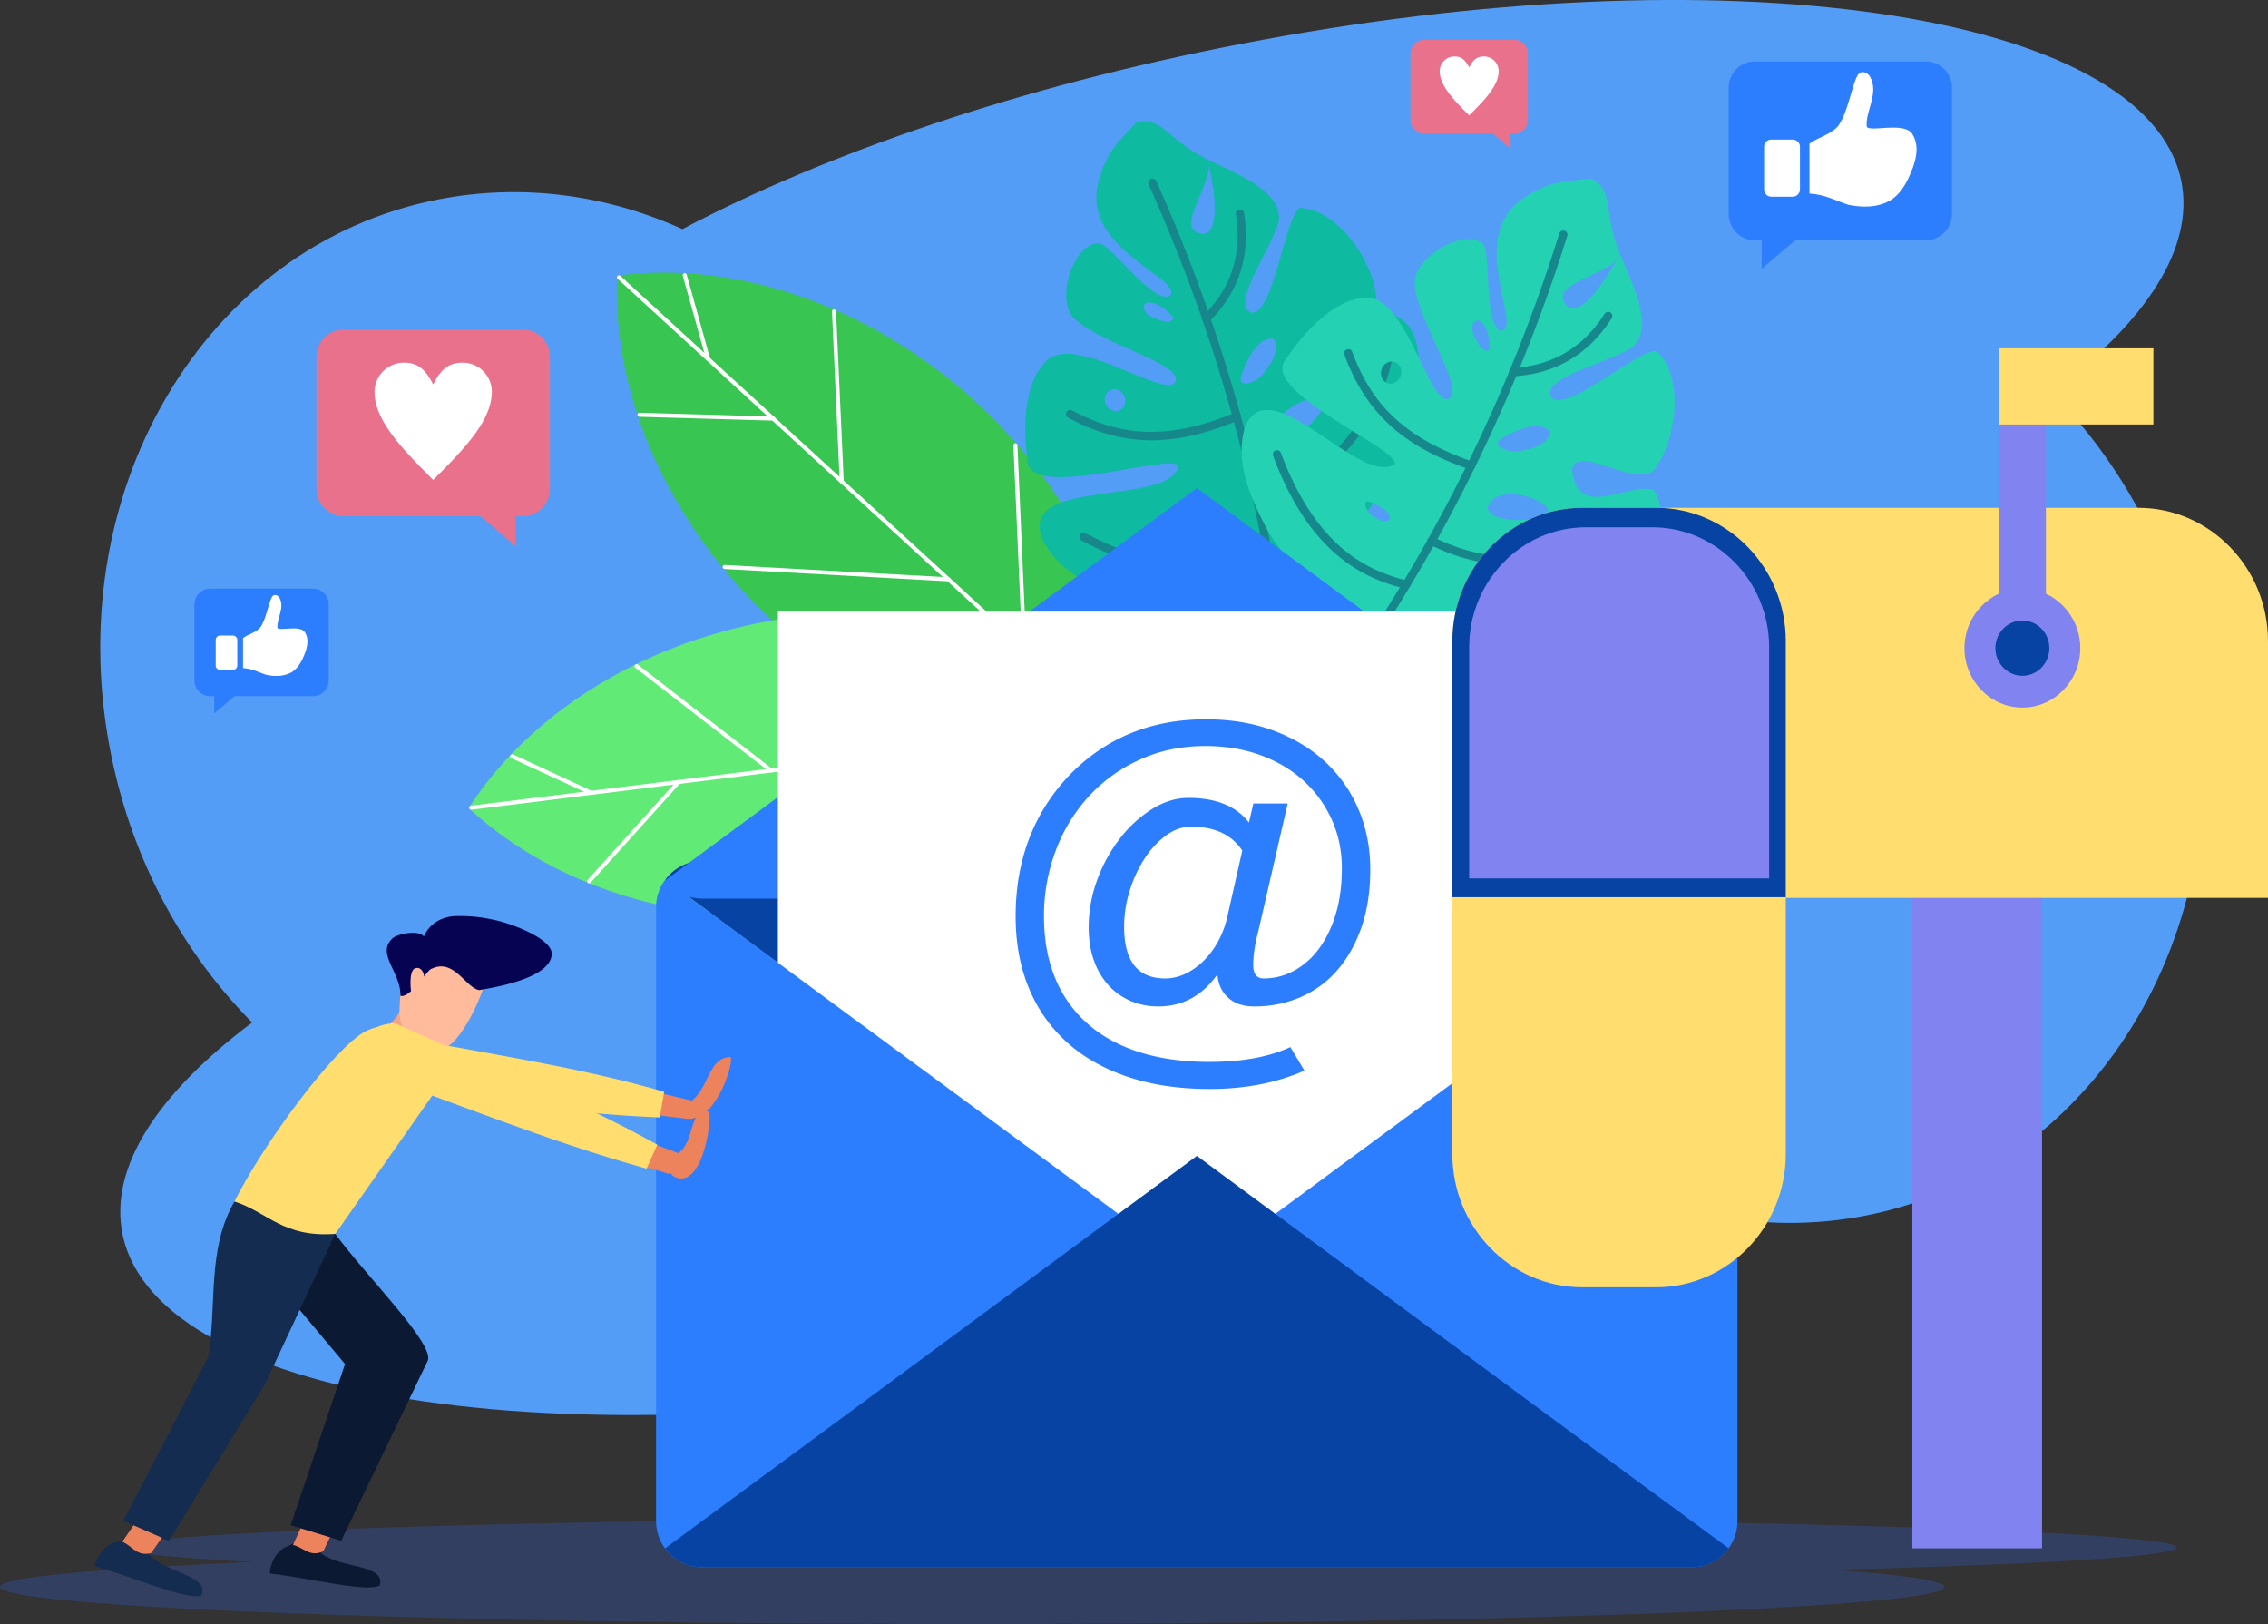 <svg id="Illustration" xmlns="http://www.w3.org/2000/svg" viewBox="0 0 2651.39 1898.4"><rect x="0" y="0" width="2651.39" height="1898.4" fill="#333333" stroke="none"/><defs><style>.cls-1{fill:#549df6;}.cls-1,.cls-10,.cls-11,.cls-12,.cls-14,.cls-15,.cls-19,.cls-2,.cls-20,.cls-22,.cls-23,.cls-24,.cls-25,.cls-3,.cls-6,.cls-8{fill-rule:evenodd;}.cls-2{fill:#333f60;}.cls-3,.cls-4{fill:#38c551;}.cls-14,.cls-5{fill:#fff;}.cls-6,.cls-7{fill:#61ea75;}.cls-8{fill:#0ebaa0;}.cls-9{fill:#16888c;}.cls-10{fill:#24d1b3;}.cls-11,.cls-18{fill:#0643a3;}.cls-12,.cls-13{fill:#2c7efe;}.cls-15{fill:#ea718b;}.cls-16{fill:#8183f1;}.cls-17,.cls-20{fill:#ffde6f;}.cls-19{fill:#ed835c;}.cls-21{fill:#f4a484;}.cls-22{fill:#ffbb9b;}.cls-23{fill:#060352;}.cls-24{fill:#0b1a32;}.cls-25{fill:#132c4f;}</style></defs><path class="cls-1" d="M369.08,1246.08C258.81,1328.82,201.42,1415.36,217.65,1494c41.16,197.9,534,269.26,1101.14,159.28,255.65-49.65,482.6-127.56,651-216.17,88.36,40,186.54,53.78,284.73,34.82,274.9-53.44,446.34-345.46,382.9-652.31-25.68-123.08-85-229.61-164.64-310,110.26-82.74,167.66-169.28,151.43-247.89-41.17-197.9-534-269.26-1100.77-159.28-255.65,49.3-482.59,127.22-651.39,216.17-88.36-40-186.54-53.78-284.73-34.82C312.44,336.91,141,628.94,204.82,936.13c25.3,122.74,84.58,229.61,164.26,309.95Z" transform="translate(-74.31 -50.8)"/><path class="cls-2" d="M1419,1824.67c663.15,0,1200.39,15.9,1200.39,35.11,0,10.26-155.2,19.54-401.58,26.16,82.85,6,129.52,12.59,129.52,19.87,0,23.85-508.66,43.39-1136.35,43.39S74.31,1929.66,74.31,1905.81c0-11.26,112.15-21.19,296.29-29.14-97-5-151.94-10.6-151.94-16.89,0-19.21,537.24-35.11,1200.38-35.11Z" transform="translate(-74.31 -50.8)"/><path class="cls-3" d="M798,375.06c135.13-17,291.13,33.33,415.67,147.52s188.14,265.19,182.94,401.34c-135.2,17-291.14-33.33-415.67-147.52S792.77,511.16,798,375.06Z" transform="translate(-74.31 -50.8)"/><path class="cls-4" d="M1398.93,926l-2,.25c-141,17.7-297.1-37.68-417.56-148.12S790.19,516.92,795.68,375l.08-2,2-.25c141-17.76,297,37.62,417.56,148.12S1404.43,782,1399,924ZM800.32,377.15c-4.71,140,63.31,288.45,182.25,397.51s272.67,163.92,411.79,147.17C1399,781.78,1331,633.32,1212.11,524.32S939.38,360.34,800.32,377.15Z" transform="translate(-74.31 -50.8)"/><path class="cls-5" d="M1398.38,925.52a2.36,2.36,0,0,1-3.33.14L796.44,376.79a2.36,2.36,0,1,1,3.19-3.47l598.61,548.87A2.36,2.36,0,0,1,1398.38,925.52Z" transform="translate(-74.31 -50.8)"/><path class="cls-5" d="M903.91,472.13a2.29,2.29,0,0,1-1.1.68,2.36,2.36,0,0,1-2.91-1.64l-27.37-98a2.36,2.36,0,0,1,4.55-1.27l27.36,98A2.34,2.34,0,0,1,903.91,472.13Z" transform="translate(-74.31 -50.8)"/><path class="cls-5" d="M979.82,541.73a2.35,2.35,0,0,1-1.81.77L822,538a2.36,2.36,0,1,1,.13-4.71l156.06,4.45a2.36,2.36,0,0,1,1.67,4Z" transform="translate(-74.31 -50.8)"/><path class="cls-5" d="M1060.06,615.3a2.34,2.34,0,0,1-1.63.77,2.36,2.36,0,0,1-2.47-2.25l-9-198.75a2.36,2.36,0,1,1,4.71-.22l9,198.75A2.37,2.37,0,0,1,1060.06,615.3Z" transform="translate(-74.31 -50.8)"/><path class="cls-5" d="M1184.71,729.6a2.36,2.36,0,0,1-1.87.76L921.23,715.91a2.36,2.36,0,0,1,.26-4.71l261.62,14.45a2.37,2.37,0,0,1,2.22,2.49A2.31,2.31,0,0,1,1184.71,729.6Z" transform="translate(-74.31 -50.8)"/><path class="cls-5" d="M1273.49,811a2.34,2.34,0,0,1-1.63.77,2.36,2.36,0,0,1-2.46-2.26l-10.38-238a2.36,2.36,0,0,1,4.72-.21l10.37,238A2.32,2.32,0,0,1,1273.49,811Z" transform="translate(-74.31 -50.8)"/><path class="cls-5" d="M1338,870.11a2.35,2.35,0,0,1-1.57.76l-195.19,13.58a2.36,2.36,0,1,1-.33-4.7l195.19-13.59a2.36,2.36,0,0,1,1.9,4Z" transform="translate(-74.31 -50.8)"/><path class="cls-6" d="M625.23,995C699.85,881,839.31,794.88,1007,774.06s323.89,28.61,424.21,120.82c-74.71,114-214.09,200.09-381.76,220.92s-324-28.6-424.2-120.82Z" transform="translate(-74.31 -50.8)"/><path class="cls-7" d="M1434.25,894.5l-1.09,1.67c-77.92,118.85-221.26,201.82-383.44,222S728.17,1092.9,623.63,996.71l-1.47-1.35,1.09-1.68c77.84-118.83,221.18-201.81,383.44-222S1328.16,797,1432.78,893.14ZM628.3,994.59c103.56,94.33,260.7,138.75,420.84,118.87s301.55-101.4,379-218.2c-103.64-94.32-260.78-138.74-420.83-118.86S705.64,877.8,628.3,994.59Z" transform="translate(-74.31 -50.8)"/><path class="cls-5" d="M1433.53,894.59a2.36,2.36,0,0,1-2,2.63l-806,100.1a2.36,2.36,0,0,1-.58-4.69l806-100.09A2.36,2.36,0,0,1,1433.53,894.59Z" transform="translate(-74.31 -50.8)"/><path class="cls-5" d="M767.78,977.27a2.36,2.36,0,0,1-3.33,2.43L672.07,937a2.36,2.36,0,0,1,2-4.29l92.37,42.69A2.38,2.38,0,0,1,767.78,977.27Z" transform="translate(-74.31 -50.8)"/><path class="cls-5" d="M870,964.58a2.35,2.35,0,0,1-.59,1.87l-104.54,116a2.36,2.36,0,1,1-3.5-3.16l104.54-116a2.36,2.36,0,0,1,4.09,1.29Z" transform="translate(-74.31 -50.8)"/><path class="cls-5" d="M978,951.16a2.36,2.36,0,0,1-3.79,2.15L817,831.36a2.36,2.36,0,0,1,2.89-3.73l157.19,122A2.36,2.36,0,0,1,978,951.16Z" transform="translate(-74.31 -50.8)"/><path class="cls-5" d="M1145.84,930.31a2.32,2.32,0,0,1-.63,1.92L964.64,1122.08a2.36,2.36,0,1,1-3.42-3.25L1141.79,929a2.37,2.37,0,0,1,3.34-.08A2.31,2.31,0,0,1,1145.84,930.31Z" transform="translate(-74.31 -50.8)"/><path class="cls-5" d="M1265.37,915.47a2.32,2.32,0,0,1-.48,1.74,2.36,2.36,0,0,1-3.31.41L1073.63,771.27a2.36,2.36,0,0,1,2.9-3.72l188,146.35A2.34,2.34,0,0,1,1265.37,915.47Z" transform="translate(-74.31 -50.8)"/><path class="cls-5" d="M1352.16,904.69a2.32,2.32,0,0,1-.44,1.69l-116.17,157.45a2.36,2.36,0,1,1-3.79-2.8l116.17-157.45a2.35,2.35,0,0,1,3.29-.5A2.3,2.3,0,0,1,1352.16,904.69Z" transform="translate(-74.31 -50.8)"/><path class="cls-8" d="M1564.11,742.11c54.34-21.32,138.86-108.8,159.15-195.25,6.4-26.47,28.1-117.82-25.24-129-29,15-42.76,86.68-86.93,45-15.27-26.6,69.49-32.5,72.25-62.13-1.71-40.52-43-105.27-89.73-106.89-17.49,10.67-30.27,125.92-56.75,122.31-24-9.63,21.3-70.11,32-105.08,7-36.41-49.9-57.56-83.16-73.94,11.85,46,12.61,85.7-4.11,86.92-40.32-1.9,16.68-64.31,4.11-86.92-48.26-23.77-51.37-49.17-82-44-26.39,26.75-37.92,39.8-46.21,74.57-16,75.94,101.75,109.33,84.34,129.15-21.9,9.18-71.91-66.51-85.6-61.81-29.81,5-45.44,65.23-28.37,85.48,25.25,30,126.36,54.12,121.12,74.9-6.39,26.23-110.74-52.26-148.71-25.42-29.12,25-30.27,80.36-24.75,117.33-2.42,51.45,170.34-9,176.38,8.57-11.12,47.35-186.71,12-159.45,84.26,18,37.54,55.89,55.13,93.88,70.17,58.59,23,139.52,8.1,177.83-8.14ZM1372.58,506.7c5.89-2.68,13.1.49,16,7.05s.51,14.11-5.43,16.73-13.15-.55-16.09-7.11-.45-14.05,5.49-16.67Zm153.11-17.52c-6.11,18.77,20.35,7.17,25.75-2.2,8.84-10.14,19-27,11.69-40.18-17-1.88-29.06,19.08-37.44,42.38Zm41,72.16c-11.6-26.46,41.7-52.42,55-43.78,9.32,11.34-42,59.89-55,43.78Zm-107.11,86.82c-10,4.17,4.34,11.11,10.13,10,7.41.1,18.17-1.71,21-9.48-5.23-7.79-18.34-5.37-31.1-.48Zm-45.08-243.35c12-2.08,24.78,8.54,31.81,17.64-3.26,8.51-15.46,2.8-23.45-.13-8.9-2.7-15.72-13.21-8.36-17.51Z" transform="translate(-74.31 -50.8)"/><path class="cls-9" d="M1581,928.68a4.87,4.87,0,0,1-1.18-2.88c-15.38-233.78-68.56-449.39-162.59-659.17a4.88,4.88,0,1,1,8.9-4,1905,1905,0,0,1,116,342.17,1966.64,1966.64,0,0,1,47.45,320.35,4.88,4.88,0,0,1-8.56,3.52Z" transform="translate(-74.31 -50.8)"/><path class="cls-9" d="M1480.81,426.57a4.88,4.88,0,0,1,.25-6.66c32.64-32.44,45.44-72.25,38-118.33a4.88,4.88,0,1,1,9.63-1.54c3.78,23.52,2.56,45.89-3.64,66.47-6.67,22.16-19.17,42.45-37.15,60.32a4.89,4.89,0,0,1-6.91,0Z" transform="translate(-74.31 -50.8)"/><path class="cls-9" d="M1540.12,637.63a4.88,4.88,0,0,1,2.42-7.91c78.48-21,130.19-76.33,149.56-160a4.88,4.88,0,0,1,9.51,2.21c-20.23,87.38-74.36,145.2-156.54,167.2A4.89,4.89,0,0,1,1540.12,637.63Z" transform="translate(-74.31 -50.8)"/><path class="cls-9" d="M1321.75,538.07a4.88,4.88,0,0,1,6-7.5c60.26,32.54,115.41,33.34,190.35,2.76a4.88,4.88,0,1,1,3.69,9c-37.57,15.33-68.83,22.68-98.37,23.13-33.72.51-66.53-8.1-100.31-26.34A4.88,4.88,0,0,1,1321.75,538.07Z" transform="translate(-74.31 -50.8)"/><path class="cls-9" d="M1337.48,681.73a4.88,4.88,0,0,1,6-7.52c104,55.11,166.75,36.38,209.83,13.91a4.88,4.88,0,1,1,4.52,8.65c-45.21,23.58-110.94,43.3-218.92-13.94A4.78,4.78,0,0,1,1337.48,681.73Z" transform="translate(-74.31 -50.8)"/><path class="cls-10" d="M1691.84,777.13c54.74,20.12,176,10.74,248.56-40.62,22.28-15.51,99.14-69.54,66.7-113.3-31.71-8-89.5,36.58-94.94-23.91,6.18-30,73.52,21.77,95.31,1.36,25.52-31.45,37.59-107.3,3.7-139.46-20.18-3.66-106.17,74.1-123.66,53.88-11.59-23.13,62.46-38.27,93.67-57.44,29.3-22.63.81-76.16-13.21-110.52-21.64,42.29-47.43,72.53-60.75,62.34-28.94-28.14,55.2-37.06,60.75-62.34-20.33-49.75-5.86-70.79-32.16-87.34-37.6,2.51-54.79,4.59-84.08,25.19-62.36,46.31,3.64,149.3-22.49,152.6-22.52-7.61-9.77-97.5-23.17-103.06-25.5-16-77.21,18.66-77.85,45.23-1,39.2,58.71,124.23,40.94,136.37-22.09,15.34-48.17-112.63-94.45-117.67-38.4-.58-75.9,40.08-96.3,71.4-35.94,37,133.5,106.23,126.32,123.38-39.66,28.09-147.64-114.82-175.21-42.59-11.38,40,5.28,78.31,23.74,114.69,28.61,56.09,99,98.56,138.58,111.81Zm12.7-303.21c6.16,2,9.47,9.09,7.33,15.95s-9,10.85-15.17,8.88-9.47-9.09-7.33-16,8.94-10.78,15.17-8.87Zm126.17,88.5c-17,9.93,10.52,18.85,20.74,15.4,13.37-1.75,32.19-7.58,35.4-22.27-11.42-12.73-34.34-5.11-56.14,6.87Zm-17.13,81.15c8.91-27.42,66-11.59,70.25,3.73-.54,14.69-71.09,17-70.25-3.73Zm-137.7-6c-10.27-3.5-4.16,11.18.92,14.2,5.54,5,14.77,10.7,22,6.81,1.24-9.3-10.17-16.15-23-21Zm127.64-212c10.37,6.42,12.86,22.81,12.07,34.28-8,4.19-13.45-8.18-17.46-15.59-4.8-7.93-3-20.28,5.39-18.69Z" transform="translate(-74.31 -50.8)"/><path class="cls-9" d="M1581.85,931.24a4.88,4.88,0,0,1-.18-6.19c143.51-185.22,246.7-381.89,315.49-601.24a4.88,4.88,0,1,1,9.31,2.92,1908,1908,0,0,1-140.16,333A1969.18,1969.18,0,0,1,1589.39,931a4.89,4.89,0,0,1-6.85.87A4.77,4.77,0,0,1,1581.85,931.24Z" transform="translate(-74.31 -50.8)"/><path class="cls-9" d="M1839.81,489a4.76,4.76,0,0,1-1.19-2.92,4.88,4.88,0,0,1,4.59-5.15c46-2.66,82-24,107-63.39a4.88,4.88,0,0,1,8.24,5.24c-26.85,42.2-65.44,65-114.71,67.89A4.84,4.84,0,0,1,1839.81,489Z" transform="translate(-74.31 -50.8)"/><path class="cls-9" d="M1744.26,686.26a4.88,4.88,0,0,1,5.86-7.57c72.71,36.31,148.12,29.23,218.07-20.49a4.88,4.88,0,1,1,5.66,7.95c-73.08,52-151.95,59.3-228.09,21.27A4.94,4.94,0,0,1,1744.26,686.26Z" transform="translate(-74.31 -50.8)"/><path class="cls-9" d="M1684.74,533c-16.27-18.68-29-41-38.74-67.51a4.88,4.88,0,0,1,9.17-3.35c23.51,64.32,64.25,101.49,140.63,128.3a4.88,4.88,0,0,1-3.23,9.21c-38.28-13.44-66.55-28.66-89-47.9A183.64,183.64,0,0,1,1684.74,533Z" transform="translate(-74.31 -50.8)"/><path class="cls-9" d="M1616.26,678.68c-19.49-22.38-37.93-52.94-53.72-95.17a4.88,4.88,0,0,1,9.14-3.42c41.19,110.16,100.63,137.74,147.82,149.46a4.88,4.88,0,0,1-2.35,9.48C1685.91,731.27,1649.57,716.93,1616.26,678.68Z" transform="translate(-74.31 -50.8)"/><path class="cls-11" d="M1473.54,1537.43l393.13-290.13,227.87-168.25a53.3,53.3,0,0,0-43.06-21.86H895.26a53.8,53.8,0,0,0-43.06,21.86l227.87,168.25Z" transform="translate(-74.31 -50.8)"/><path class="cls-12" d="M1473.54,621.33l393.13,290.13,227.87,168.25a53,53,0,0,1-43.06,21.53H895.26a53.5,53.5,0,0,1-43.06-21.53l227.87-168.25Z" transform="translate(-74.31 -50.8)"/><rect class="cls-5" x="909.39" y="714.94" width="979.69" height="986.32"/><path class="cls-12" d="M2094.54,1079.05a52.52,52.52,0,0,1,10.93,32.46v717.38a54,54,0,0,1-54,54H895.26a54.21,54.21,0,0,1-54-54V1111.51a52.58,52.58,0,0,1,10.93-32.46l227.87,168.25,393.47,290.13,393.13-290.13Z" transform="translate(-74.31 -50.8)"/><path class="cls-11" d="M1473.54,1402l-393.47,290.47-228.2,168.25a53.81,53.81,0,0,0,43.39,22.19H2051.48a53.93,53.93,0,0,0,43.72-22.19l-228.53-168.25Z" transform="translate(-74.31 -50.8)"/><path class="cls-13" d="M1676.2,1067.06q0,37.95-10.3,67.66T1637.6,1185a119.66,119.66,0,0,1-42.94,31.44,133.87,133.87,0,0,1-54,10.84q-19.51,0-30.68-10.3t-12.47-27.21q-26.46,37.52-69.17,37.51a80.63,80.63,0,0,1-32.53-6.5,74.63,74.63,0,0,1-25.8-18.43,84.62,84.62,0,0,1-16.92-29q-6.07-17-6.07-38.06a159.63,159.63,0,0,1,10.3-56.81,179.94,179.94,0,0,1,26.89-48.36,144,144,0,0,1,37.3-33.83q20.7-12.79,42.17-12.79,48.36,0,70.69,28.84l5.21-22.34h40.11L1545,1140.79a183.33,183.33,0,0,0-4.45,21.69,125.68,125.68,0,0,0-1.19,16.26q0,15.83,12.14,15.83a73.82,73.82,0,0,0,35.56-9,88.83,88.83,0,0,0,29.17-25.8q12.46-16.8,19.62-40.45t7.16-53.56q0-30.57-11.71-56.59a138.27,138.27,0,0,0-32.64-45.33q-20.93-19.29-50.3-30.14t-65.16-10.84q-41.43,0-76.22,15.83a183.13,183.13,0,0,0-59.74,42.94,194.29,194.29,0,0,0-38.71,63.42,215.09,215.09,0,0,0-13.77,76.88q0,40.77,13.12,72.32A143.39,143.39,0,0,0,1346,1247.7q24.93,21.9,60.82,33.18t81.42,11.27q57,0,94.55-17.35l16.48,27.54q-49,21.48-110.81,21.47-52.9,0-95-14t-71.34-40.12a173.56,173.56,0,0,1-44.88-63.54q-15.62-37.41-15.62-84.24,0-98.67,62.89-165,63.52-65.28,159.38-65.28,44,0,79.58,13.34t60.6,36.86a161.7,161.7,0,0,1,38.6,55.63Q1676.2,1029.55,1676.2,1067.06Zm-149.62-21.9q-18.43-28-59.85-28-15.4,0-29.49,10.41a103.31,103.31,0,0,0-24.94,27,149,149,0,0,0-17.35,37.51,140.56,140.56,0,0,0-6.5,42q0,60.5,47.92,60.5a54.6,54.6,0,0,0,23.31-5.31,77.44,77.44,0,0,0,21.14-14.75,98.19,98.19,0,0,0,17.24-22.77,109.39,109.39,0,0,0,11.17-29.81Z" transform="translate(-74.31 -50.8)"/><path class="cls-12" d="M2125.73,122.64h199.95a30.58,30.58,0,0,1,30.53,30.52v148a30.58,30.58,0,0,1-30.53,30.52H2173.06L2133.75,365V331.65h-8a30.58,30.58,0,0,1-30.53-30.52v-148a30.58,30.58,0,0,1,30.53-30.52Z" transform="translate(-74.31 -50.8)"/><path class="cls-14" d="M2189.62,218.87c9.57-7.5,23-9.83,32.59-19.66,11.9-14,17.08-49.67,23.8-60.53,4.14-6.47,11.12-3.11,14,1,11.9,19.66-5.43,41.13-3.36,59.5,4.91,5.95,40.09-5.43,52,6.47,12.16,16.29,3.88,38-3.1,53-5.44,11.9-13.45,22.25-22.77,27.16-15,8-32.59,7.51-47.59,4.4-14.23-4.4-26.13-11.9-45.53-13.19v-58.2Z" transform="translate(-74.31 -50.8)"/><path class="cls-14" d="M2145.13,214H2170a8.45,8.45,0,0,1,8.54,8.54v49.67a8.61,8.61,0,0,1-8.54,8.53h-24.83a8.61,8.61,0,0,1-8.54-8.53V222.49a8.45,8.45,0,0,1,8.54-8.54Z" transform="translate(-74.31 -50.8)"/><path class="cls-12" d="M320,738.86H440.24a18.4,18.4,0,0,1,18.37,18.36v89a18.4,18.4,0,0,1-18.37,18.36H348.43l-23.66,20.07V864.6H320a18.39,18.39,0,0,1-18.36-18.36v-89A18.39,18.39,0,0,1,320,738.86Z" transform="translate(-74.31 -50.8)"/><path class="cls-14" d="M358.39,796.75c5.76-4.51,13.85-5.91,19.61-11.83,7.15-8.4,10.27-29.88,14.31-36.41,2.49-3.89,6.69-1.87,8.41.62,7.15,11.83-3.27,24.74-2,35.79,3,3.58,24.12-3.26,31.28,3.89,7.32,9.81,2.34,22.88-1.87,31.91-3.26,7.15-8.09,13.38-13.69,16.34-9,4.82-19.61,4.51-28.63,2.64-8.56-2.64-15.72-7.16-27.39-7.94v-35Z" transform="translate(-74.31 -50.8)"/><path class="cls-14" d="M331.62,793.79h14.94a5.09,5.09,0,0,1,5.14,5.14v29.88a5.18,5.18,0,0,1-5.14,5.13H331.62a5.17,5.17,0,0,1-5.13-5.13V798.93a5.08,5.08,0,0,1,5.13-5.14Z" transform="translate(-74.31 -50.8)"/><path class="cls-15" d="M685.37,436H476.05a31.8,31.8,0,0,0-31.79,31.79V622.43a31.8,31.8,0,0,0,31.79,31.8H636l41.07,35.11V654.23h8.28a31.81,31.81,0,0,0,31.8-31.8V467.76A31.81,31.81,0,0,0,685.37,436Z" transform="translate(-74.31 -50.8)"/><path class="cls-5" d="M580.71,500.22c-8.61-16.89-17.22-25.5-34.11-25.5a34.35,34.35,0,0,0-34.45,34.11c0,34.45,34.45,68.56,68.56,103,34.45-34.45,68.56-68.56,68.56-103a34.06,34.06,0,0,0-34.11-34.11c-17.23,0-25.84,8.61-34.45,25.5Z" transform="translate(-74.31 -50.8)"/><path class="cls-15" d="M1844.42,97.37H1739.25a16,16,0,0,0-16,16v77.71a16,16,0,0,0,16,16h80.37l20.64,17.64V207h4.16a16,16,0,0,0,16-16V113.35a16,16,0,0,0-16-16Z" transform="translate(-74.31 -50.8)"/><path class="cls-5" d="M1791.83,129.65c-4.32-8.48-8.65-12.81-17.14-12.81a17.25,17.25,0,0,0-17.3,17.14c0,17.31,17.3,34.45,34.44,51.75,17.31-17.3,34.45-34.44,34.45-51.75a17.12,17.12,0,0,0-17.14-17.14c-8.66,0-13,4.33-17.31,12.81Z" transform="translate(-74.31 -50.8)"/><rect class="cls-16" x="2235.63" y="898.03" width="151.61" height="911.86"/><path class="cls-17" d="M1924,644.42h650.09c83.44,0,151.61,70,151.61,155.66v300.3H1772.2V800.08c0-85.67,68.35-155.66,151.79-155.66Z" transform="translate(-74.31 -50.8)"/><path class="cls-18" d="M1924,644.42h86.35c83.45,0,151.62,70,151.62,155.66v300.3H1772.2V800.08c0-85.67,68.35-155.66,151.79-155.66Z" transform="translate(-74.31 -50.8)"/><path class="cls-17" d="M1924,1555.6h86.35c83.45,0,151.62-70,151.62-155.66v-300.3H1772.2v300.3c0,85.67,68.35,155.66,151.79,155.66Z" transform="translate(-74.31 -50.8)"/><path class="cls-16" d="M1928.18,667.19H2006c75.08,0,136.53,63.08,136.53,140.17v270.25H1791.83V807.36c0-77.09,61.27-140.17,136.35-140.17Z" transform="translate(-74.31 -50.8)"/><path class="cls-16" d="M2438.65,877.91c37.26,0,67.62-31.17,67.62-69.43s-30.36-69.62-67.62-69.62c-37.45,0-67.81,31.36-67.81,69.62s30.36,69.43,67.81,69.43Z" transform="translate(-74.31 -50.8)"/><rect class="cls-16" x="2336.89" y="426.02" width="54.9" height="331.66"/><rect class="cls-17" x="2336.89" y="407.17" width="180.52" height="89.03"/><path class="cls-18" d="M2438.65,840.77c17.27,0,31.45-14.56,31.45-32.29,0-17.92-14.18-32.29-31.45-32.29-17.46,0-31.64,14.37-31.64,32.29,0,17.73,14.18,32.29,31.64,32.29Z" transform="translate(-74.31 -50.8)"/><polygon class="cls-19" points="755.71 1302.04 774.96 1278.56 814.08 1287.86 796.16 1307 755.71 1302.04"/><path class="cls-20" d="M487.33,1319.5l32.18-61.42c110.49,23,220.87,37,331.29,69l-5.3,30c-124.92-5.44-238.84-25-358.17-37.54Z" transform="translate(-74.31 -50.8)"/><path class="cls-21" d="M588.11,1261.79c-4.94,6.19-6.11,13.07-9.16,19.6a71.72,71.72,0,0,1-29.31,10.1c-7.86-9.46-24.24-30.18-18.23-45.27,13.5-10.26,16.52-33.12,24.79-49.68q15.94,32.64,31.91,65.25Z" transform="translate(-74.31 -50.8)"/><path class="cls-21" d="M549.59,1291.61h.06A72.29,72.29,0,0,0,579,1281.49l0,0v0c1-2.18,1.85-4.44,2.64-6.62,1.59-4.35,3.23-8.85,6.51-13l0,0,0-.07-15.9-32.48-16-32.76-.1-.21-.11.2a159,159,0,0,0-7.1,18c-4.27,12.21-8.68,24.84-17.65,31.66l0,0v0c-6.3,15.83,12.18,38.07,18.25,45.38Zm29.27-10.29a72.07,72.07,0,0,1-29.17,10c-6.09-7.33-24.4-29.41-18.19-45.08,9-6.86,13.43-19.52,17.7-31.75a159.25,159.25,0,0,1,7-17.74q8,16.29,15.93,32.55T588,1261.78c-3.28,4.12-4.92,8.62-6.5,13C580.69,1276.91,579.87,1279.15,578.86,1281.32Z" transform="translate(-74.31 -50.8)"/><path class="cls-22" d="M560.31,1155.33c28.09,9,55.94,17.77,83.8,26.55,1.75,18.81-27.15,83.24-48.23,93.14-26.57,12.39-53.52-15-54.24-37.23-1.72-21.15,6.45-68.68,18.67-82.46Z" transform="translate(-74.31 -50.8)"/><path class="cls-23" d="M579,1183.22c25.89-12.56,39.9,22.45,55.65,25,14.87-2.9,83.64-13,84.75-42.4-.18-18.28-48.45-35.92-67.58-39.75a177.11,177.11,0,0,0-47.84-4.27c-15.84,1.68-28.08,9.94-34.18,23.74-5.71-8.34-33.29-3.11-37.8,3.35-17.18,17.51,11.31,39.44,10.39,65.87,11.26,3.93,31.62-31,36.61-31.56Z" transform="translate(-74.31 -50.8)"/><path class="cls-22" d="M554.87,1209.48c17.09,2.91,19.62-3.64,15.24-17.17-.48-5.92-4.75-12.65-11.68-9-5.15,4-4.58,19-3.56,26.17Z" transform="translate(-74.31 -50.8)"/><path class="cls-19" d="M885.8,1335.09c17.39-16.13,18-48.39,42.39-48.65,4.78,1.76-13.46,71.87-48.45,72.27-21.34.06-7.42-11.37,6.06-23.62Z" transform="translate(-74.31 -50.8)"/><polygon class="cls-19" points="743.35 1360.2 767.2 1338.45 792.71 1347.9 782.34 1372.4 743.35 1360.2"/><path class="cls-19" d="M867,1398.7c20.33-12.5,11.78-52.78,35.94-48.51,4.45,2.62-5.36,89-38.36,77.15-9.91-3.76-13.25-19,2.42-28.64Z" transform="translate(-74.31 -50.8)"/><path class="cls-24" d="M432.4,1848l18.29,19.32c23.79,17,74.46,12.25,67.69,36.65-13.11,9-85.59-9.09-128.36-13.73-1.26-4.61,4.7-26.6,20-31.76Z" transform="translate(-74.31 -50.8)"/><path class="cls-19" d="M432.64,1822l34.48,11c-4.87,10.48-9.9,20.75-14.95,31.19-15.67,7.47-23.48-4.88-35.32-7.34Z" transform="translate(-74.31 -50.8)"/><path class="cls-25" d="M234.23,1846.94l14.64,21.79c20.67,20.85,71.38,24.33,60.75,47.13-14.78,6.72-83-22.89-124.54-34.27-.47-4.83,9.21-25.43,25.16-28.1Z" transform="translate(-74.31 -50.8)"/><path class="cls-19" d="M238.93,1821.44l32.19,16.48c-6.76,9.41-13.52,18.82-20.1,28.27-16.87,4.7-22.42-8.72-33.73-13.1Z" transform="translate(-74.31 -50.8)"/><path class="cls-24" d="M380.1,1528.94l86.15-35.78c36.19,49.37,116.32,128.82,108.17,148.22L473.23,1851.89l-59.08-18.12,63.52-188.46Z" transform="translate(-74.31 -50.8)"/><path class="cls-25" d="M431.66,1435.84c-27.75,6.43-55.5,12.86-83.27,19.47-32.38,56.09-20.29,121.13-30.64,181.84L218.41,1828.6,271.85,1852,384,1669l82.23-175.82Z" transform="translate(-74.31 -50.8)"/><path class="cls-20" d="M593.3,1277.34l-53.7-26.13c-16.5-2.74-25.58-.5-37.87,5-36.91,19.8-119,130.74-153.34,199.09,39.29,12.62,56.49,42.36,117.86,37.85q65.84-93.71,131.46-187.42c2.34-8.92-.52-19.48-4.41-28.4Z" transform="translate(-74.31 -50.8)"/><path class="cls-20" d="M490.14,1299.34c-2.82-37.44,22.83-52.29,46.25-52.36,102,47.3,206.17,86,306.31,141.93l-12.5,28c-120.33-33.53-226.75-78.49-340.06-117.54Z" transform="translate(-74.31 -50.8)"/></svg>